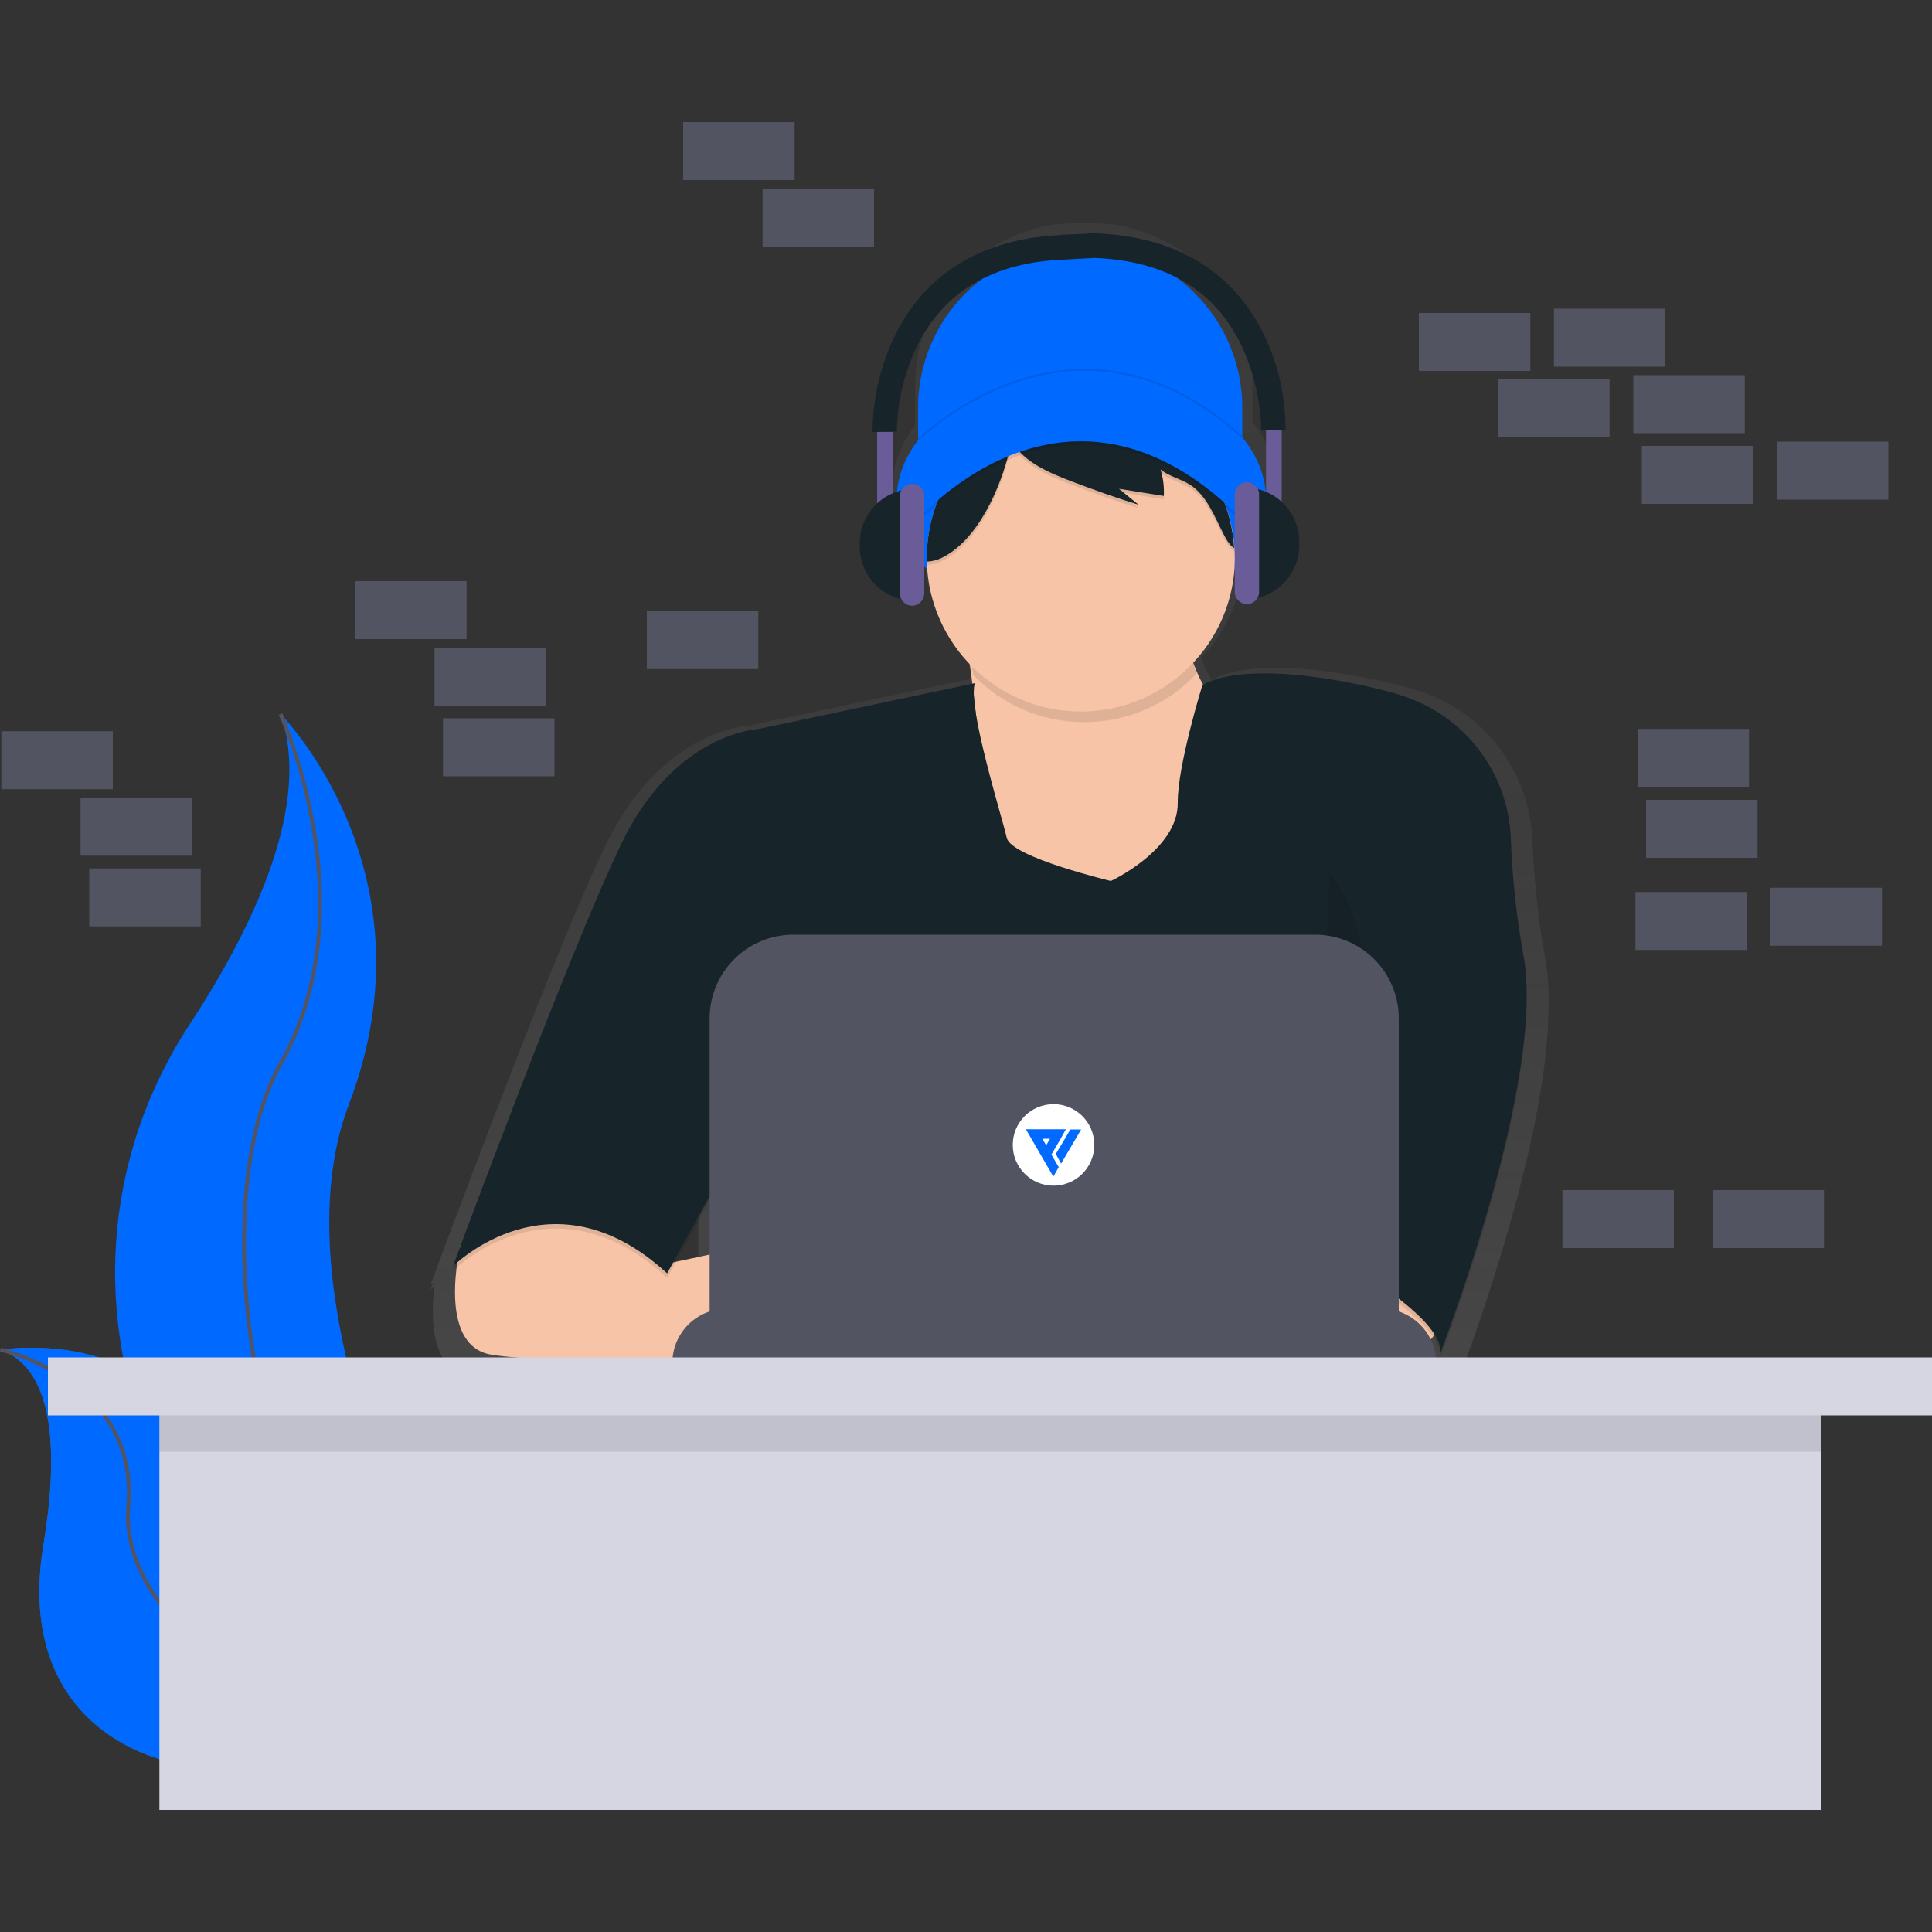 <?xml version="1.0" encoding="utf-8"?>
<!-- Generator: Adobe Illustrator 18.0.0, SVG Export Plug-In . SVG Version: 6.00 Build 0)  -->
<!DOCTYPE svg PUBLIC "-//W3C//DTD SVG 1.1//EN" "http://www.w3.org/Graphics/SVG/1.1/DTD/svg11.dtd">
<svg version="1.1" id="_x36_088ba52-b752-42bb-ac91-0a74df332082"
	 xmlns="http://www.w3.org/2000/svg" xmlns:xlink="http://www.w3.org/1999/xlink" x="0px" y="0px" viewBox="0 0 1000 1000"
	 enable-background="new 0 0 1000 1000" xml:space="preserve">
<rect x="0" y="0" width="1000" height="1000" fill="#333333" stroke="none"/>
<title>coding</title>
<rect x="847.6" y="377.3" fill="#535461" width="57.7" height="30"/>
<rect x="852" y="414" fill="#535461" width="57.7" height="30"/>
<rect x="804.3" y="159.8" fill="#535461" width="57.7" height="30"/>
<rect x="845.4" y="194.2" fill="#535461" width="57.7" height="30"/>
<rect x="734.4" y="162" fill="#535461" width="57.7" height="30"/>
<rect x="919.7" y="228.6" fill="#535461" width="57.7" height="30"/>
<rect x="849.8" y="230.8" fill="#535461" width="57.7" height="30"/>
<rect x="775.4" y="196.4" fill="#535461" width="57.7" height="30"/>
<rect x="916.4" y="459.5" fill="#535461" width="57.7" height="30"/>
<rect x="846.5" y="461.7" fill="#535461" width="57.7" height="30"/>
<path fill="#0069FF" d="M145.2,369.6c0,0,81.4,81.4,35.4,202s78.7,321.5,78.7,321.5s-1.3-0.2-3.8-0.7C88.4,863,5.3,671.8,98.3,530
	C132.9,477.1,161.2,415.2,145.2,369.6z"/>
<path fill="none" stroke="#535461" stroke-width="2" stroke-miterlimit="10" d="M145.2,369.6c0,0,46,99.7,0,181
	s-7.9,309.7,114.1,342.4"/>
<path fill="#2B7A78" d="M0.2,698.6c0,0,92.8-14.8,101.3,68.4s178.5,94.7,178.5,94.7s-1.1,0.8-3.2,2.1
	C136.4,956,2.2,922.6,22.4,800.1C30,754.7,29.3,709,0.2,698.6z"/>
<path fill="#0069FF" d="M0.2,698.6c0,0,92.8-14.8,101.3,68.4s178.5,94.7,178.5,94.7s-1.1,0.8-3.2,2.1
	C136.4,956,2.2,922.6,22.4,800.1C30,754.7,29.3,709,0.2,698.6z"/>
<path fill="none" stroke="#535461" stroke-width="2" stroke-miterlimit="10" d="M0.2,698.6c0,0,72,15.9,66.2,81.4
	s107,144.1,213.7,81.8"/>
<rect x="0.7" y="378.5" fill="#535461" width="57.7" height="30"/>
<rect x="41.7" y="412.9" fill="#535461" width="57.7" height="30"/>
<rect x="353.6" y="63.2" fill="#535461" width="57.7" height="30"/>
<rect x="808.7" y="616" fill="#535461" width="57.7" height="30"/>
<rect x="46.2" y="449.5" fill="#535461" width="57.7" height="30"/>
<rect x="394.7" y="97.6" fill="#535461" width="57.7" height="30"/>
<rect x="183.8" y="300.8" fill="#535461" width="57.7" height="30"/>
<rect x="224.9" y="335.2" fill="#535461" width="57.7" height="30"/>
<rect x="334.8" y="316.3" fill="#535461" width="57.7" height="30"/>
<rect x="229.3" y="371.8" fill="#535461" width="57.7" height="30"/>
<rect x="886.4" y="616" fill="#535461" width="57.7" height="30"/>
<linearGradient id="SVGID_1_" gradientUnits="userSpaceOnUse" x1="611.026" y1="857.8" x2="611.026" y2="315.4" gradientTransform="matrix(1.11 0 0 1.11 -165.856 -234.821)">
	<stop  offset="0" style="stop-color:#808080;stop-opacity:0.25"/>
	<stop  offset="0.54" style="stop-color:#808080;stop-opacity:0.12"/>
	<stop  offset="1" style="stop-color:#808080;stop-opacity:0.1"/>
</linearGradient>
<path fill="url(#SVGID_1_)" d="M800,497.3c-3.8-20.8-6-41.8-6.9-62.9l0,0c-1.6-35.6-25.3-66.5-59.4-77c-6.1-1.9-12.8-3.7-20.1-5.2
	c-64.6-13.8-84.2-1.8-86.5-0.1c-1.9-3.4-3.6-7-4.9-10.7c-0.1-0.3-0.2-0.8-0.3-1.1c12.8-13.7,20.5-31.2,22.1-49.8
	c10.8-10.9,17.1-24.1,17.1-38.3c0-12.2-4.7-23.6-12.8-33.6v-19.3c0-46.3-37.5-83.9-83.9-83.9l0,0h-6.8c-46.3,0-83.9,37.5-83.9,83.9
	l0,0v20.8c-7.4,9.5-11.7,20.4-11.7,32.1c0,13.9,6,26.9,16.4,37.6c1.4,19.3,9.5,37.5,23,51.4c0.4,3.1,0.9,6.5,1.3,10.1l-115.6,24.4
	c0,0-44.5,1.8-73.3,61.1c-24.3,50.2-72.6,179-86.9,217.3l0,0c-2.6,7-4,10.9-4,10.9s0.4-0.4,1.3-1.3l-1.3,3.8c0,0,0.7-0.7,2-1.9
	c-2,16.1-2.3,43.6,18.8,47.1c17.6,2.9,63,4.1,97.3,4.6l0,0h2.3c22.8,0.3,40.1,0.3,40.1,0.3V717h369v-3.8c0-3.4-0.7-6.9-2-10l0.6-0.7
	c2,2.6,3.3,5.7,3.9,8.9c0,0.3-0.1,0.7-0.2,0.9l0.2-0.6c0.1,1,0,2-0.2,3c0,0,47.4-122,46.8-194.8C801.8,512.5,801.2,504.9,800,497.3z
	 M504.8,367.8c-0.7-3.4-1-7-1.2-10.5v-0.1C504.1,360.6,504.5,364.1,504.8,367.8z M361.4,629.8v29.1l-18.2,3.9L361.4,629.8z"/>
<path fill="#0069FF" d="M559.1,127.2L559.1,127.2c46.3,0,83.9,37.5,83.9,83.9v35.7l0,0H475.2l0,0v-35.7
	C475.2,164.7,512.8,127.2,559.1,127.2z"/>
<ellipse fill="#0069FF" cx="559.7" cy="258.6" rx="95.6" ry="65.7"/>
<path fill="#F7C4A7" d="M498.4,322.2c0,0,20,104.5,0,132.5c-20,28.1,61.1,39.3,61.1,39.3l83.9-30.5l11.8-75c0,0-51.1-28.7-40.5-86.8
	L498.4,322.2z"/>
<path fill="#F7C4A7" d="M745.9,674.2c0,0,5.3,22.9-23.4,27c-17,2.4-34.2,2.3-51.2-0.6l-6.3-57.5h66.9L745.9,674.2z"/>
<path fill="#F7C4A7" d="M238.3,644.9c0,0-12.7,51.6,16.1,56.3c28.7,4.7,134.3,4.7,134.3,4.7v-61.1L340.9,655L296,611.9L238.3,644.9z
	"/>
<path opacity="0.1" enable-background="new    " d="M504.6,355.9l-112.3,23.8c0,0-42.8,1.8-70.4,58.7s-87.5,219.4-87.5,219.4
	s51.1-51.6,110.9,3.6l39.8-72.2l-8.8,114.4h309.1v-53.9c0,0,64.5,34.6,59.8,53.9c0,0,55.3-142.3,43.3-206.9
	c-3.6-20-5.8-40.2-6.5-60.5l0,0c-1.4-34.3-24.3-63.9-57.1-74c-5.8-1.8-12.2-3.4-19.3-5c-66.3-14.1-83.3,0-83.3,0
	S609.6,399,609.8,418c0.3,24.3-34.6,40.5-34.6,40.5s-51.6-12.3-53.9-22.3C518.9,426.2,500.5,367.7,504.6,355.9z"/>
<path fill="#17252A" d="M504.6,353.6l-112.3,23.8c0,0-42.8,1.8-70.4,58.7c-27.5,56.9-87.5,219.4-87.5,219.4s51.1-51.6,110.9,3.6
	l39.8-72.2l-8.8,114.3h309.1v-53.9c0,0,64.5,34.6,59.8,53.9c0,0,55.3-142.3,43.3-206.9c-3.6-20-5.8-40.2-6.5-60.5l0,0
	c-1.4-34.3-24.3-63.9-57.1-74c-5.8-1.8-12.2-3.4-19.3-5c-66.3-14.1-83.3,0-83.3,0s-12.9,41.7-12.7,60.7
	c0.3,24.3-34.6,40.5-34.6,40.5s-51.6-12.3-53.9-22.3C518.9,423.7,500.5,365.2,504.6,353.6z"/>
<path opacity="0.1" enable-background="new    " d="M619.4,348.6c-4.8-13.3-5.8-27.8-3.1-41.6l-116.1,20.4c0,0,1.7,8.8,3.6,22
	c30.5,31.7,81,32.6,112.8,2.1C617.5,350.5,618.4,349.6,619.4,348.6L619.4,348.6z"/>
<path fill="#F7C4A7" d="M639.2,288.8c-0.2,44.1-36.1,79.6-80.1,79.5c-43.1-0.2-78.1-34.5-79.4-77.5c0-0.7,0-1.3,0-1.9
	c0-30.5,17.3-58.3,44.7-71.7c2.4-1.2,4.9-2.2,7.3-3.1c13.1-4.8,27.3-6.1,41.1-3.8l0,0c36.4,6.2,63.7,36.5,66.2,73.4
	C639.1,285.2,639.2,287,639.2,288.8z"/>
<g opacity="0.1">
	<path d="M531.6,215.7L531.6,215.7c-2.4,0.9-4.9,1.9-7.2,3.1c-27.4,13.4-44.7,41.2-44.7,71.7c0,0.7,0,1.3,0,1.9
		c2.4-0.1,4.9-0.7,7.2-1.7c19.4-9.1,31.1-36.9,35.7-56.2C524.1,227.6,525.7,219.8,531.6,215.7z"/>
	<path d="M592.7,217.9c-6.3-2.9-13-5-19.9-6.1c5.7,1.3,10.7,4.4,14.2,9c1.8,2.4,3.2,5,4.3,7.8c-21.5-9.4-46.1-8.9-67.2,1.4
		c5,11,20.5,17,30.9,21c11.3,4.3,22.9,8.4,34.4,12l-10.2-8.3l23.2,3.7c0.2-4.7-0.3-9.2-1.7-13.7c4.4,3.6,10.3,4.8,15.1,7.8
		c9,5.7,12.8,16.7,17.8,26.2c1.3,2.6,2.8,5.1,5.2,6.7C637,256,619.3,230.3,592.7,217.9z"/>
</g>
<path fill="#17252A" d="M531.6,214L531.6,214c-2.4,0.9-4.9,1.9-7.2,3.1c-27.4,13.4-44.7,41.2-44.7,71.7c0,0.7,0,1.3,0,1.9
	c2.4-0.1,4.9-0.7,7.2-1.7c19.4-9.1,31.1-36.9,35.7-56.2C524.1,225.8,525.7,217.9,531.6,214z"/>
<path fill="#17252A" d="M592.7,216.2c-6.3-2.9-13-5-19.9-6.1c5.7,1.3,10.7,4.4,14.2,9c1.8,2.4,3.2,5,4.3,7.8
	c-21.5-9.4-46.1-8.9-67.2,1.4c5,11,20.5,17,30.9,21c11.3,4.3,22.9,8.4,34.4,12l-10.2-8.3l23.2,3.7c0.2-4.7-0.3-9.2-1.7-13.7
	c4.4,3.6,10.3,4.8,15.1,7.8c9,5.7,12.8,16.7,17.8,26.2c1.3,2.6,2.8,5.1,5.2,6.7C637,254.2,619.3,228.4,592.7,216.2z"/>
<path opacity="0.1" enable-background="new    " d="M470.5,275.6c0,0,82.1-102.1,177.2,0l-8.2-22.9c0,0-44.6-65.2-76.3-51.1
	c-31.6,14.1-62.7,24.1-62.7,24.1L470.5,275.6z"/>
<path fill="#0069FF" d="M470.5,273.8c0,0,82.1-102.1,177.2,0l-8.2-22.9c0,0-44.6-65.2-76.3-51.1c-31.6,14.1-62.7,24.1-62.7,24.1
	L470.5,273.8z"/>
<path opacity="0.1" enable-background="new    " d="M403,493.8c0,0-17.6,47,7,89.1c24.6,42.2-21.6,59.8-21.6,59.8"/>
<path opacity="0.1" enable-background="new    " d="M688.2,451.5c0,0,30.5,38.7,10.5,73.4c-20,34.6-18.8,117.9-18.8,117.9"/>
<path fill="#535461" d="M376.1,677.4h339.1c15.5,0,28.2,12.7,28.2,28.2l0,0l0,0H348l0,0l0,0C348,690,360.5,677.4,376.1,677.4z"/>
<path fill="#535461" d="M410.6,483.8h270.1c23.9,0,43.3,19.4,43.3,43.3v156.7l0,0H367.3l0,0V527.1
	C367.3,503.2,386.7,483.8,410.6,483.8z"/>
<circle fill="#FFFFFF" cx="545.3" cy="592.6" r="21.1"/>
<path opacity="0.1" fill="none" stroke="#000000" stroke-miterlimit="10" enable-background="new    " d="M475.2,227.7
	c0,0,80.7-80.7,167.7-1.4"/>
<rect x="655.3" y="222.6" fill="#6A5C99" width="8.1" height="46"/>
<path fill="#17252A" d="M644.5,252.4L644.5,252.4c15.4,0,28,12.5,28,28v1.8c0,15.4-12.5,28-28,28l0,0l0,0V252.4L644.5,252.4z"/>
<path fill="#6A5C99" d="M645.4,249.6L645.4,249.6c3.4,0,6.3,2.8,6.3,6.3v50.5c0,3.4-2.8,6.3-6.3,6.3l0,0c-3.4,0-6.3-2.8-6.3-6.3
	v-50.5C639.1,252.5,641.9,249.6,645.4,249.6z"/>
<rect x="454" y="223.5" fill="#6A5C99" width="8.1" height="46"/>
<path fill="#17252A" d="M473,310.9L473,310.9c-15.4,0-28-12.5-28-28v-1.8c0-15.4,12.5-28,28-28l0,0l0,0V310.9L473,310.9z"/>
<path fill="#6A5C99" d="M472.1,313.5L472.1,313.5c-3.4,0-6.3-2.8-6.3-6.3v-50.5c0-3.4,2.8-6.3,6.3-6.3l0,0c3.4,0,6.3,2.8,6.3,6.3
	v50.5C478.3,310.7,475.5,313.5,472.1,313.5z"/>
<path fill="#17252A" d="M654.3,173.4c-11-22.9-34.9-50.4-86.5-52.6v-0.1h-0.7l0,0l-18.3,0.9v0.1c-51.2,2.3-75,29.9-85.9,52.6
	c-7.3,15.4-11.2,32.2-11.3,49.3l6.3-0.1l6.3-0.1c0.2-15.2,3.8-30.1,10.2-43.8c14-28.6,39.5-43.8,76-45.2l0,0l16.1-0.9l0,0
	c36.5,1.4,62.2,16.5,76,45.2c6.4,13.8,10,28.7,10.3,43.8l6.3,0.1l6.3,0.1C665.4,205.7,661.7,188.9,654.3,173.4z"/>
<rect x="82.5" y="705.9" fill="#D6D6E3" width="859.9" height="230.9"/>
<rect x="82.5" y="721.4" opacity="0.1" enable-background="new    " width="859.9" height="30"/>
<rect x="24.8" y="702.6" fill="#D6D6E3" width="975.2" height="30"/>
<g>
	<path fill="#0069FF" d="M545.3,599.5L545.3,599.5l-1.1-1.9l4.8-8.2l0,0l0.6-1.1l0,0l2.1-3.8l0,0l0,0l0,0h-5.6H531l0,0l0,0
		l14.2,24.5l2.8-4.9l0,0l0,0L545.3,599.5z M541.5,592.8l-2-3.4h4L541.5,592.8z"/>
	<polygon fill="#0069FF" points="559.6,584.6 554,584.6 551.2,589.4 551.2,589.4 546.5,597.2 546.5,597.2 546.5,597.3 549.2,602.3 	
		"/>
</g>
</svg>
